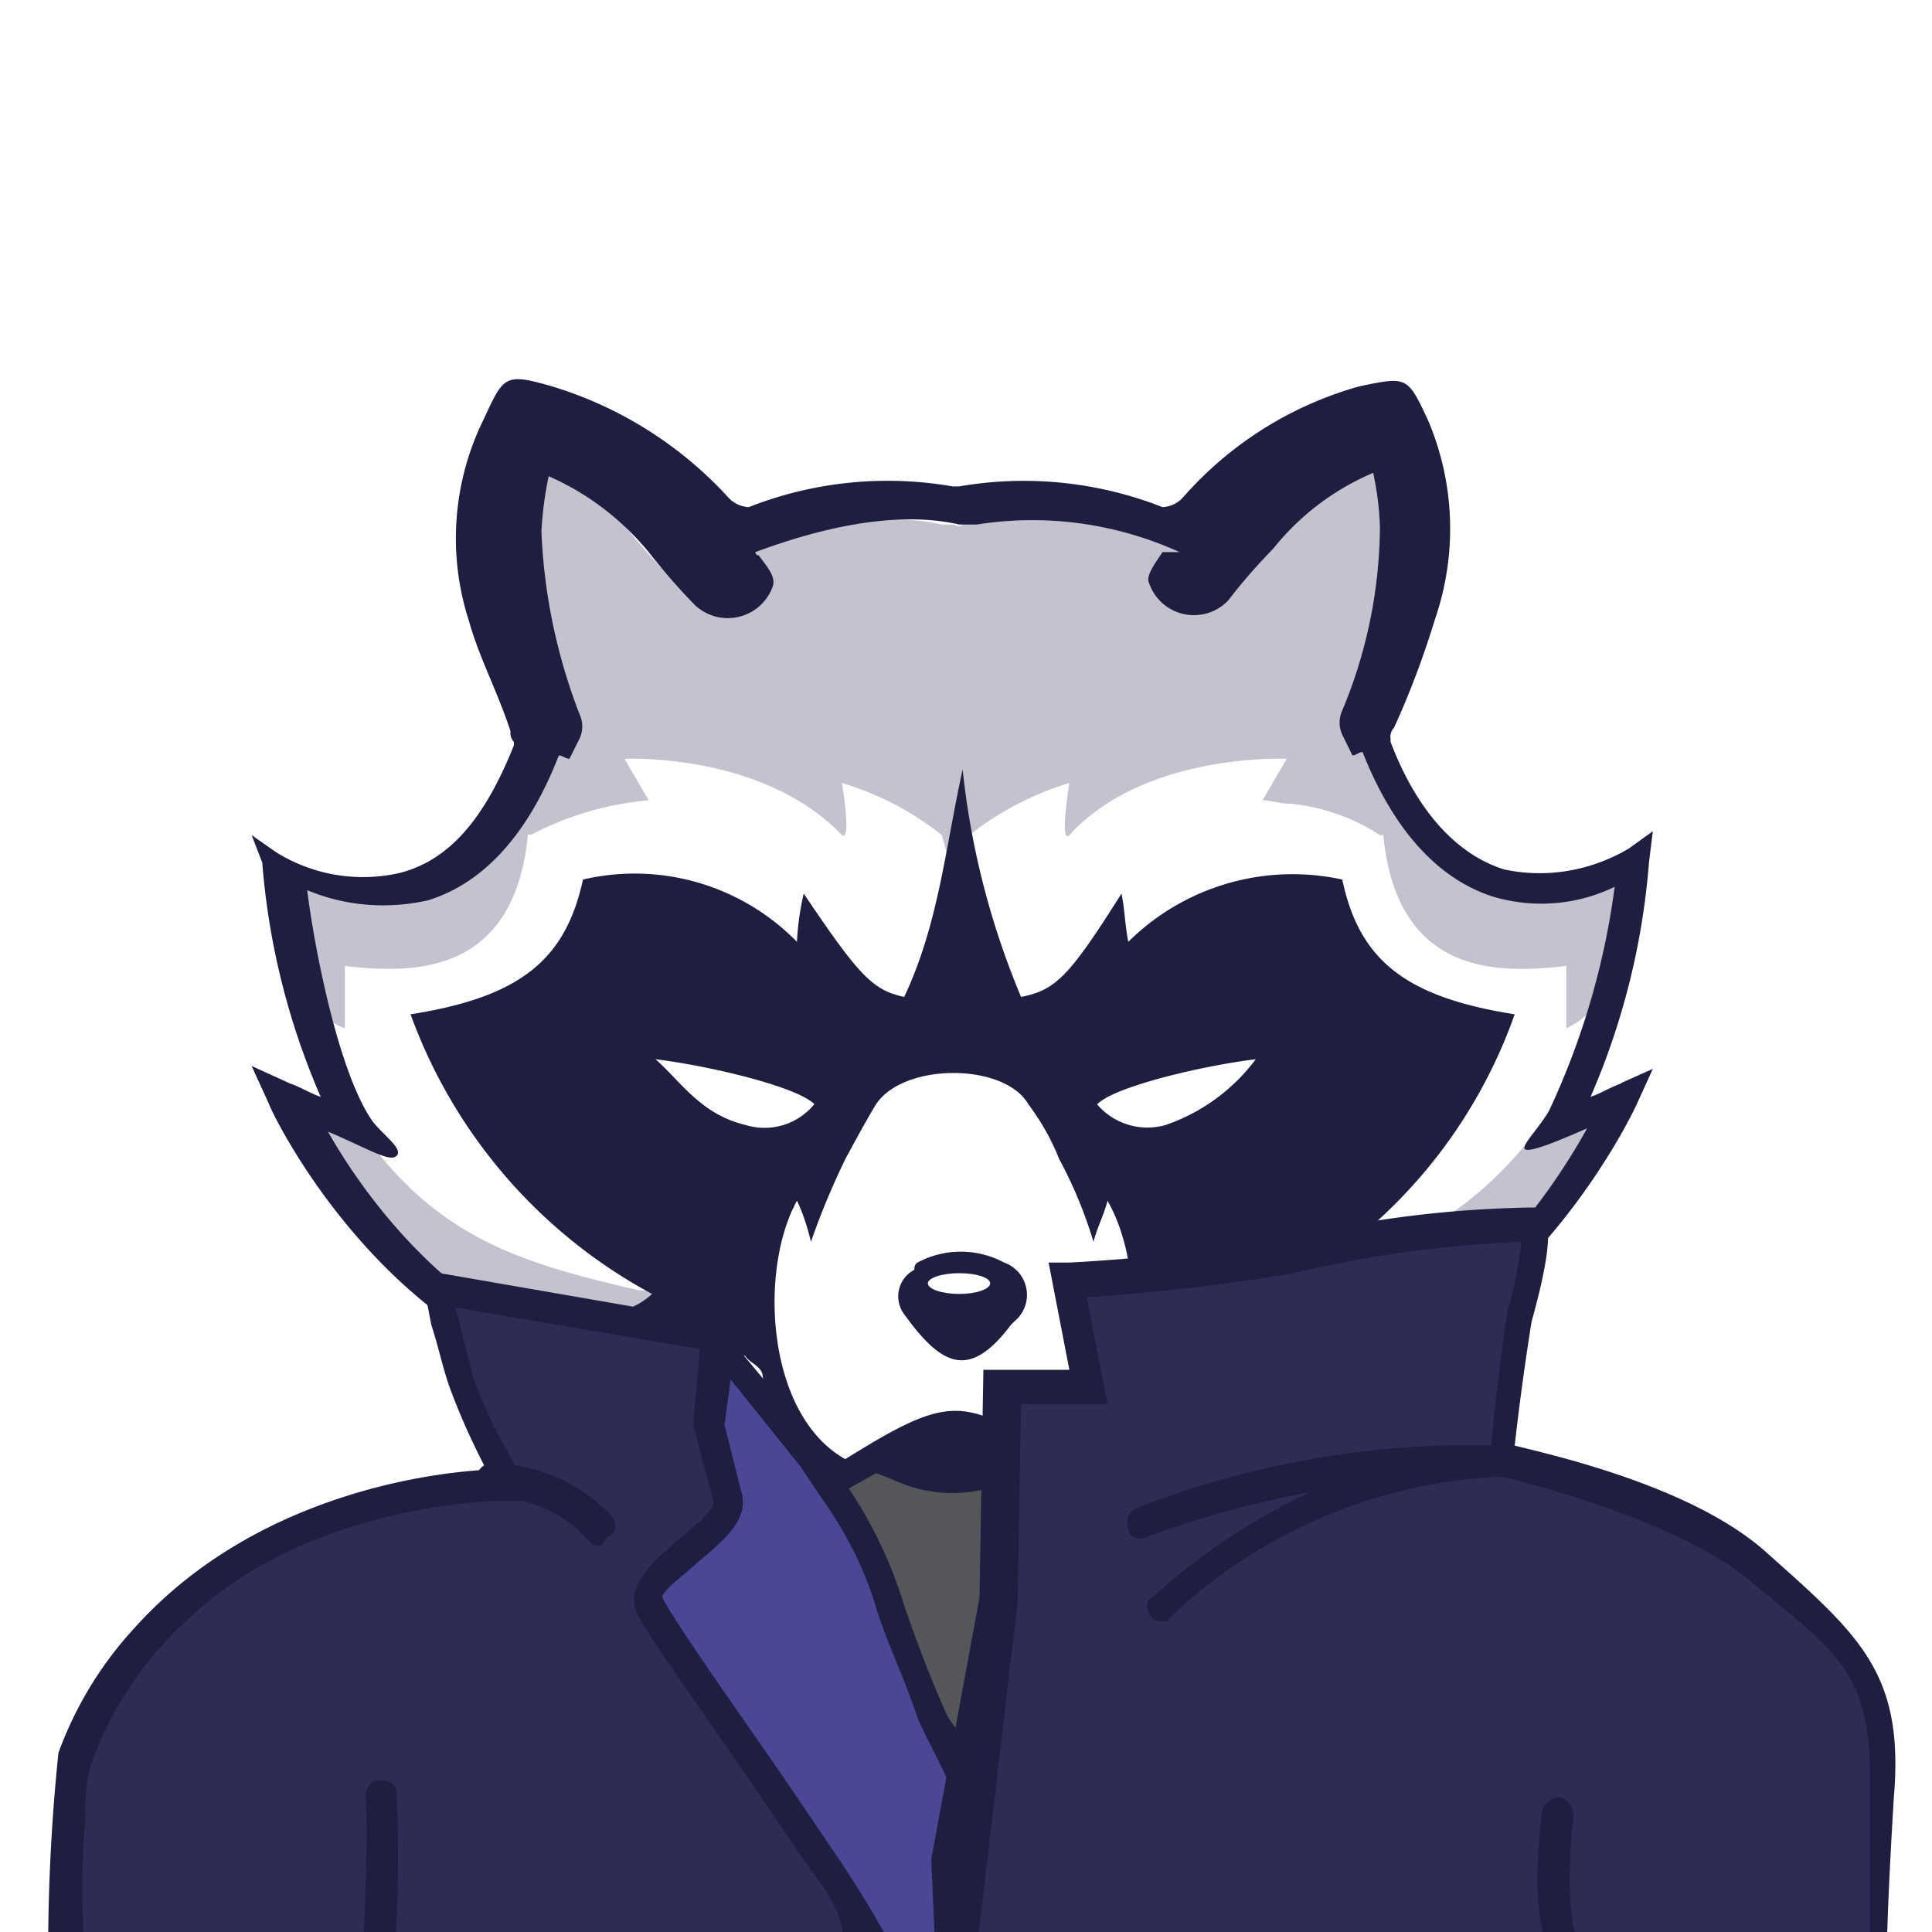 <svg fill="none" xmlns="http://www.w3.org/2000/svg" viewBox="0 0 40 40"><path d="M0 0h40.21v40.21H0V0z" fill="#fff"/><path d="M14.28 28.43l10.15.86s3.71 4.28 3.57 5.21c-.14.93.86 5.36-1 6.29-1.86.92-7.72-1-8.64-1.22-.93-.21-3.93 1.22-5.93-1.36-2-2.71-.5-1.07-.5-2.42-.15-1.36 2.35-7.36 2.35-7.36z" fill="#555659"/><path d="M26.64 28.36c-.28.07-.43.14-.43.21 0 .22.29.07 1.22.5-1.25.36-2.56.49-3.86.36.16-.32.28-.65.36-1 .09-.18.14-.37.14-.57 1-.15.57-.29 1.64-.43 0-.07.43-.07.43-.14-.14-.08.65-.22.5-.22l-.43-.28a10.5 10.5 0 005-5.79c-2.28-.36-3.21-1.14-3.57-2.79a4.84 4.84 0 00-4.43 1.29c-.07-.36-.07-.64-.14-1-1.07 1.71-1.36 2-2.07 2.14-.6-1.21-1-2.52-1.21-3.85-.36 1.64-.36 2.64-1.08 4.07-.64-.15-1.21-.72-2.28-2.36a5.6 5.6 0 00-.14 1 4.34 4.34 0 00-4.22-1c-.36 1.64-.36 2.29-2.64 2.71.93 2.58 2.21 4.36 4.57 5.65-.2.12-.42.22-.64.28-.15.07-.22.22-.36.29 0 .07-.57-.29-.57-.22.93.15 2 .5 2.93.72.09.18.14.37.14.57.08.35.2.68.36 1-1.3.13-2.6 0-3.86-.36 1.21-.14 1.21-.28 1.21-.5 0-.07 0-.28-.35-.35-4.07-.43-5.86-3.72-6.72-5.15.86.36 1.29.65 1.43.43.14-.21.14-.28-.14-.5-.86-.86-1.29-3.64-1.43-4.86.57.22 1.57.72 2.5.43 1.14-.35 2.07-1.35 2.71-3 .08 0 .15.07.22.07l.21-.42a.6.6 0 000-.5c-.47-1.21-.74-2.5-.78-3.79.06-.5.16-1 .28-1.5.79.38 1.47.95 2 1.64.3.35.6.69.93 1 .5.5 1.43.72 1.57 0 .07-.21-.14-.43-.28-.64a.07.07 0 01-.07-.07c.78-.29 2.64-.93 4.21-.57h.21c.08 0 .15.07.22 0a9.24 9.24 0 014.57.21l.36.57c-.15.22-.5.43-.43.57.21.29.28.43.78-.14.3-.37.6-.73.93-1.07a7.9 7.9 0 012.72-2c.07.43.21 1.79.21 2.14a8.94 8.94 0 01-.78 3.57c-.08.15-.36.36-.29.58.07.21 0 0 .07.14.07 0 .29.14.36.14l-.07.14c.64 1.65 1.5 2.36 2.64 2.72.94.2 1.92.07 2.79-.36-.15 1.14-1.08 4.14-2 5.07-.22.22-.22.43-.15.5s.79-.28 1.72-.64c-.65 2-3.36 4.86-6.72 5.36z" fill="#C3C2CE"/><path d="M33.36 20.36c-.2.4-.52.73-.93.93V20c-1.29.14-3.5.29-3.79-2.71h-.07a4.12 4.12 0 00-1.86-.65c-.21 0-.42-.07-.57-.07l.5-.86s-2.93-.14-4.5 1.58c-.21.21 0-1.08 0-1.08-.75.23-1.45.59-2.07 1.08l-.28 1.07-.29-1.07a6.16 6.16 0 00-2.07-1.08s.21 1.22 0 1.08c-1.64-1.72-4.5-1.58-4.5-1.58l.5.86a6.43 6.43 0 00-2.43.71h-.07c-.29 3-2.5 2.86-3.79 2.72v1.29a1.58 1.58 0 01-.93-.93l-.07.35.07.43c1.93 4.22 3.93 4.86 7 5.57l.93.08 1.22.64.14.86c.29 1.07.71 1.35 1.64 2.07l.36.28 1.07-.57 1.14-.14 1.15.14.85.43.43.14a4.29 4.29 0 001.79-2.35l.14-.86 1.22-.64.92-.08c3.08-.78 5.36-1.85 7.22-6.14l-.07-.21z" fill="#fff"/><path d="M19.14 26.07a1.9 1.9 0 011.65.07.71.71 0 01.21 1.22l-.07.07c-.86 1.14-1.43.86-2.21-.22a.62.62 0 01.21-.92c0-.15.07-.15.21-.22z" fill="#1E1E40"/><path d="M33.57 22.43c-.21.07-.43.21-.64.28a15.09 15.09 0 001.21-4.85l.08-.65-.5.36c-.78.46-1.7.62-2.58.43-.93-.29-1.78-1.14-2.35-2.64v-.07a.26.26 0 01.07-.22c.34-.74.62-1.5.86-2.28.45-1.33.4-2.78-.15-4.08-.43-.92-.43-.92-1.43-.71a7.56 7.56 0 00-3.64 2.29.61.61 0 01-.43.21 7.86 7.86 0 00-4.21-.43h-.14a7.86 7.86 0 00-4.22.43.62.62 0 01-.43-.21A8.13 8.13 0 0011.43 8c-1-.29-1-.21-1.43.71a5.56 5.56 0 00-.29 4.15c.22.78.58 1.43.86 2.28a.26.26 0 00.07.22v.07c-.57 1.43-1.28 2.36-2.35 2.64a3.4 3.4 0 01-2.58-.43l-.5-.35.22.57c.13 1.67.54 3.31 1.21 4.85-.21-.07-.43-.21-.64-.28l-.79-.36.36.79c.07.21 2.07 4.35 5.93 5.64-.36.07-.71.07-1.07.14l-1 .15.93.5c1.52.5 3.1.78 4.71.85.39 0 .77-.05 1.14-.14.16.22.35.42.58.57.16.1.32.2.5.29h.21l.64-.36.36.14a2.86 2.86 0 002.43 0l.36-.14.64.36h.21c.2-.06.36-.16.5-.29.21-.17.4-.36.57-.57.38.09.76.13 1.15.14 1.6-.07 3.19-.36 4.71-.85l1.29-.43L29 28.7c-.36-.07-.71-.07-1.07-.14 3.86-1.28 5.86-5.5 5.93-5.64l.36-.79-.65.29zm-11.5 7.78c-1.07-.64-1.71-1-2.28-1-.57 0-1.15.29-2.29 1-1.64-.92-1.79-3.92-1-5.35.13.27.22.56.29.85.2-.58.44-1.15.71-1.71.5-.93.64-1.14.64-1.14.57-.86 2.65-.86 3.15 0 .26.35.48.73.64 1.14.3.55.53 1.12.71 1.71.07-.28.22-.57.29-.85.86 1.5.71 4.5-.86 5.35zm-6.64-6.92c-.93-.22-1.36-.93-1.86-1.36 1.14.14 2.93.57 3.29.93a1.33 1.33 0 01-1.43.43zm7.29-.43c.35-.36 2.14-.79 3.28-.93a3.93 3.93 0 01-1.86 1.36 1.37 1.37 0 01-1.43-.43zm3.92 5.5c-.28.07-.93.14-.85.14.07.14.43.14 1.71.57-1.25.36-2.56.49-3.86.36.17-.32.29-.65.36-1 .09-.18.14-.37.14-.57 1-.15 2-.36 3-.5a1.56 1.56 0 01-.35-.29c-.15-.09-.3-.18-.43-.28a10.5 10.5 0 005-5.79c-2.29-.36-3.22-1.14-3.57-2.79a4.83 4.83 0 00-4.43 1.29c-.07-.36-.07-.64-.14-1-1.08 1.71-1.36 2-2.08 2.14-.63-1.5-1.04-3.09-1.21-4.71-.36 1.64-.5 3.21-1.21 4.71-.65-.14-.93-.43-2.08-2.14a5.6 5.6 0 00-.14 1 4.7 4.7 0 00-4.43-1.29c-.36 1.65-1.28 2.43-3.57 2.79.9 2.48 2.68 4.54 5 5.79a1.5 1.5 0 01-.43.28c-.14.07-.21.07-.36.14.93.15 1.8.65 2.72.86.07.14.36.22.36.43.07.35.2.68.35 1-1.3.13-2.6 0-3.85-.36 1.21-.14 1.21-.28 1.21-.5 0-.07 0-.28-.36-.35-3.35-.43-5.5-3.36-6.35-4.86.85.36 1.28.64 1.42.5.15-.14-.28-.43-.5-.72-.7-1-1.2-3.57-1.35-4.78.79.33 1.66.4 2.5.21 1.14-.35 2.07-1.35 2.71-3 .07 0 .14.07.22.07l.21-.42a.6.6 0 000-.5c-.47-1.21-.74-2.5-.79-3.79.02-.38.07-.77.15-1.14.8.35 1.51.89 2.07 1.57.29.37.6.73.93 1.07a.99.99 0 001.64-.36c.07-.21-.14-.43-.29-.64a.07.07 0 01-.07-.07c.79-.29 2.65-.93 4.22-.57h.36a7.36 7.36 0 014.2.57h-.35c-.14.21-.36.5-.28.64a.98.98 0 001.64.36c.29-.38.6-.73.93-1.07a5.3 5.3 0 012.07-1.57c.08.37.13.75.14 1.14a10 10 0 01-.78 3.78.6.6 0 000 .5l.21.43c.07 0 .14-.07.21-.07.65 1.64 1.58 2.64 2.72 3 .83.24 1.72.17 2.5-.21-.21 1.6-.67 3.17-1.36 4.64-.21.36-.57.71-.5.79.07.07.5-.08 1.29-.43-.79 1.43-2.86 4.5-6.22 5z" fill="#1E1E40"/><path d="M19.86 26.79c.35 0 .64-.1.64-.22s-.29-.21-.64-.21c-.36 0-.65.1-.65.21 0 .12.3.22.65.22z" fill="#fff"/><path d="M14.86 27.64l2 2.43c.7.9 1.26 1.92 1.64 3 .64 2.07 1.07 1.43 1.43 4.43l-.07 3.5-4.43-.29s-.57-.28-3.72-7.28c-.21-.5-1-5.29-1-5.29l3.15-.43h1v-.07z" fill="#4A4797"/><path d="M14.93 27.36c-.07.28-.07.5-.14.78l1.78 2.22.43.64c.5.7.9 1.47 1.14 2.29.22.71.57 1.42.86 2.28.14.36.64 1.22.79 1.72.14-.22.14-.86.28-1.08-.07-.21-.43-.57-.5-.78-.32-.72-.6-1.46-.86-2.22a9.06 9.06 0 00-1.21-2.5 5 5 0 01-.43-.64l-2.14-2.57v-.14z" fill="#1E1E40"/><path d="M39.07 36.86c.07-2.5-.71-2.86-2.57-4.43-1.71-1.43-5.36-2.22-5.36-2.22 0-.42.29-2.57.36-2.92.5-1.79.29-1.93.29-1.93-1.71.04-3.41.26-5.08.64-1.53.25-3.08.42-4.64.5l.43 2.21h-1.79l.08 4.43-1 5.43s-.29 3.93-1.22 2.36c-.86-1.43-.86-1.22-1.5-2.36-1.64-2.57-1-1.36-3.57-5.36-.43-.64 1.86-1.57 1.71-2.28l-.42-1.43.21-1.79-5.86-1 .15.65c.08.41.2.82.35 1.21.22.57.5 1.14.79 1.79l.21.43s-5.43-.08-7.43 3a8.07 8.07 0 00-1.79 6.36l.72.7 21.57.36 15.15-.71c0 .07.14-1.86.21-3.64z" fill="#2E2C55"/><path d="M19.5 41.86L1 40.93c-.02-1.55.05-3.1.21-4.64.35-.96.88-1.83 1.57-2.58 2.43-2.71 6-3.21 7.29-3.28-.3-.58-.57-1.17-.79-1.79-.14-.43-.21-.78-.35-1.21l-.22-1.14 6.57 1.14L15 29.5l.36 1.43c.14.57-.43 1-.93 1.43-.22.21-.72.57-.72.71.29.57 1.57 2.36 2.65 3.93l.92 1.36c.47.69.9 1.4 1.29 2.14.36.64.79-.21.79-.21l-.08-1.79 1-5.43.08-4.71h1.78l-.43-2.22h.43c1.5-.08 3.01-.25 4.5-.5a23.2 23.2 0 015.07-.64h.07l.08.07c.21.14.35.5-.15 2.29a56.8 56.8 0 00-.35 2.57c.85.21 3.71.86 5.21 2.21 1.93 1.72 2.86 2.5 2.64 5.07-.28 4.65-.07 3.86-.07 3.86l-19.64.79zm1.64-12.79l-.07 4.07-.86 7.36 8.65-.07 8.57-.07 1.28-.15v-3.14c.07-2.5-.71-2.86-2.5-4.36-1.64-1.35-5.14-2.14-5.14-2.14l-.21-.07v-.29c0-.5.28-2.64.35-3.07.14-.46.23-.94.29-1.43a25 25 0 00-4.72.65c-1.42.24-2.85.4-4.28.5l.43 2.21h-1.79zM1.78 40.64l11 .29c-.07-.14 6.79 1.28 4-2.22l-.92-1.35C14.7 35.64 13.5 34 13.2 33.43c-.28-.57.29-1.07.86-1.57.29-.22.79-.65.71-.79l-.42-1.57.14-1.57-5.07-.86.07.22c.07.35.21.78.28 1.14.2.6.47 1.17.79 1.71l.5.93h-.57c-.5 0-4.14.14-6.57 2.43-.89.8-1.58 1.8-2 2.93-.12.37-.17.75-.15 1.14a18.2 18.2 0 000 3.07z" fill="#1E1E40"/><path d="M12.43 32a.26.26 0 01-.22-.07 2.64 2.64 0 00-2-.93.39.39 0 01-.35-.36.34.34 0 01.35-.35c.92.03 1.79.41 2.43 1.07.14.14.14.35 0 .43-.14.07-.14.21-.21.21zm-4.65 9.07c-.21 0-.35-.14-.28-.36 0 0 .14-2.64.07-3.5 0-.14.07-.35.29-.35.21 0 .35.07.35.28a26.9 26.9 0 01-.07 3.65.47.47 0 01-.36.28zm25.08 0a.77.77 0 01-.5-.21c-.5-.43-.65-1.65-.43-3.36 0-.14.21-.29.35-.29.15 0 .3.22.3.36-.22 2.07.06 2.64.2 2.79.15.14.08.07.15.07.07 0 .35.07.35.21 0 .15-.07.36-.28.36-.07.07-.07.07-.14.07zm-8.79-7.5a.26.26 0 01-.21-.07c-.15-.14-.15-.36 0-.43 3.64-3.28 7.21-3.14 7.35-3.14a.32.32 0 01-.07.64c-2.59.1-5.05 1.14-6.93 2.93 0 .07-.07.07-.14.07z" fill="#1E1E40"/><path d="M23.64 31.86c-.14 0-.28-.07-.28-.22a.32.32 0 01.21-.43c2.37-.92 4.9-1.36 7.43-1.28a.32.32 0 11-.07.64 20.14 20.14 0 00-7.29 1.29z" fill="#1E1E40"/></svg>